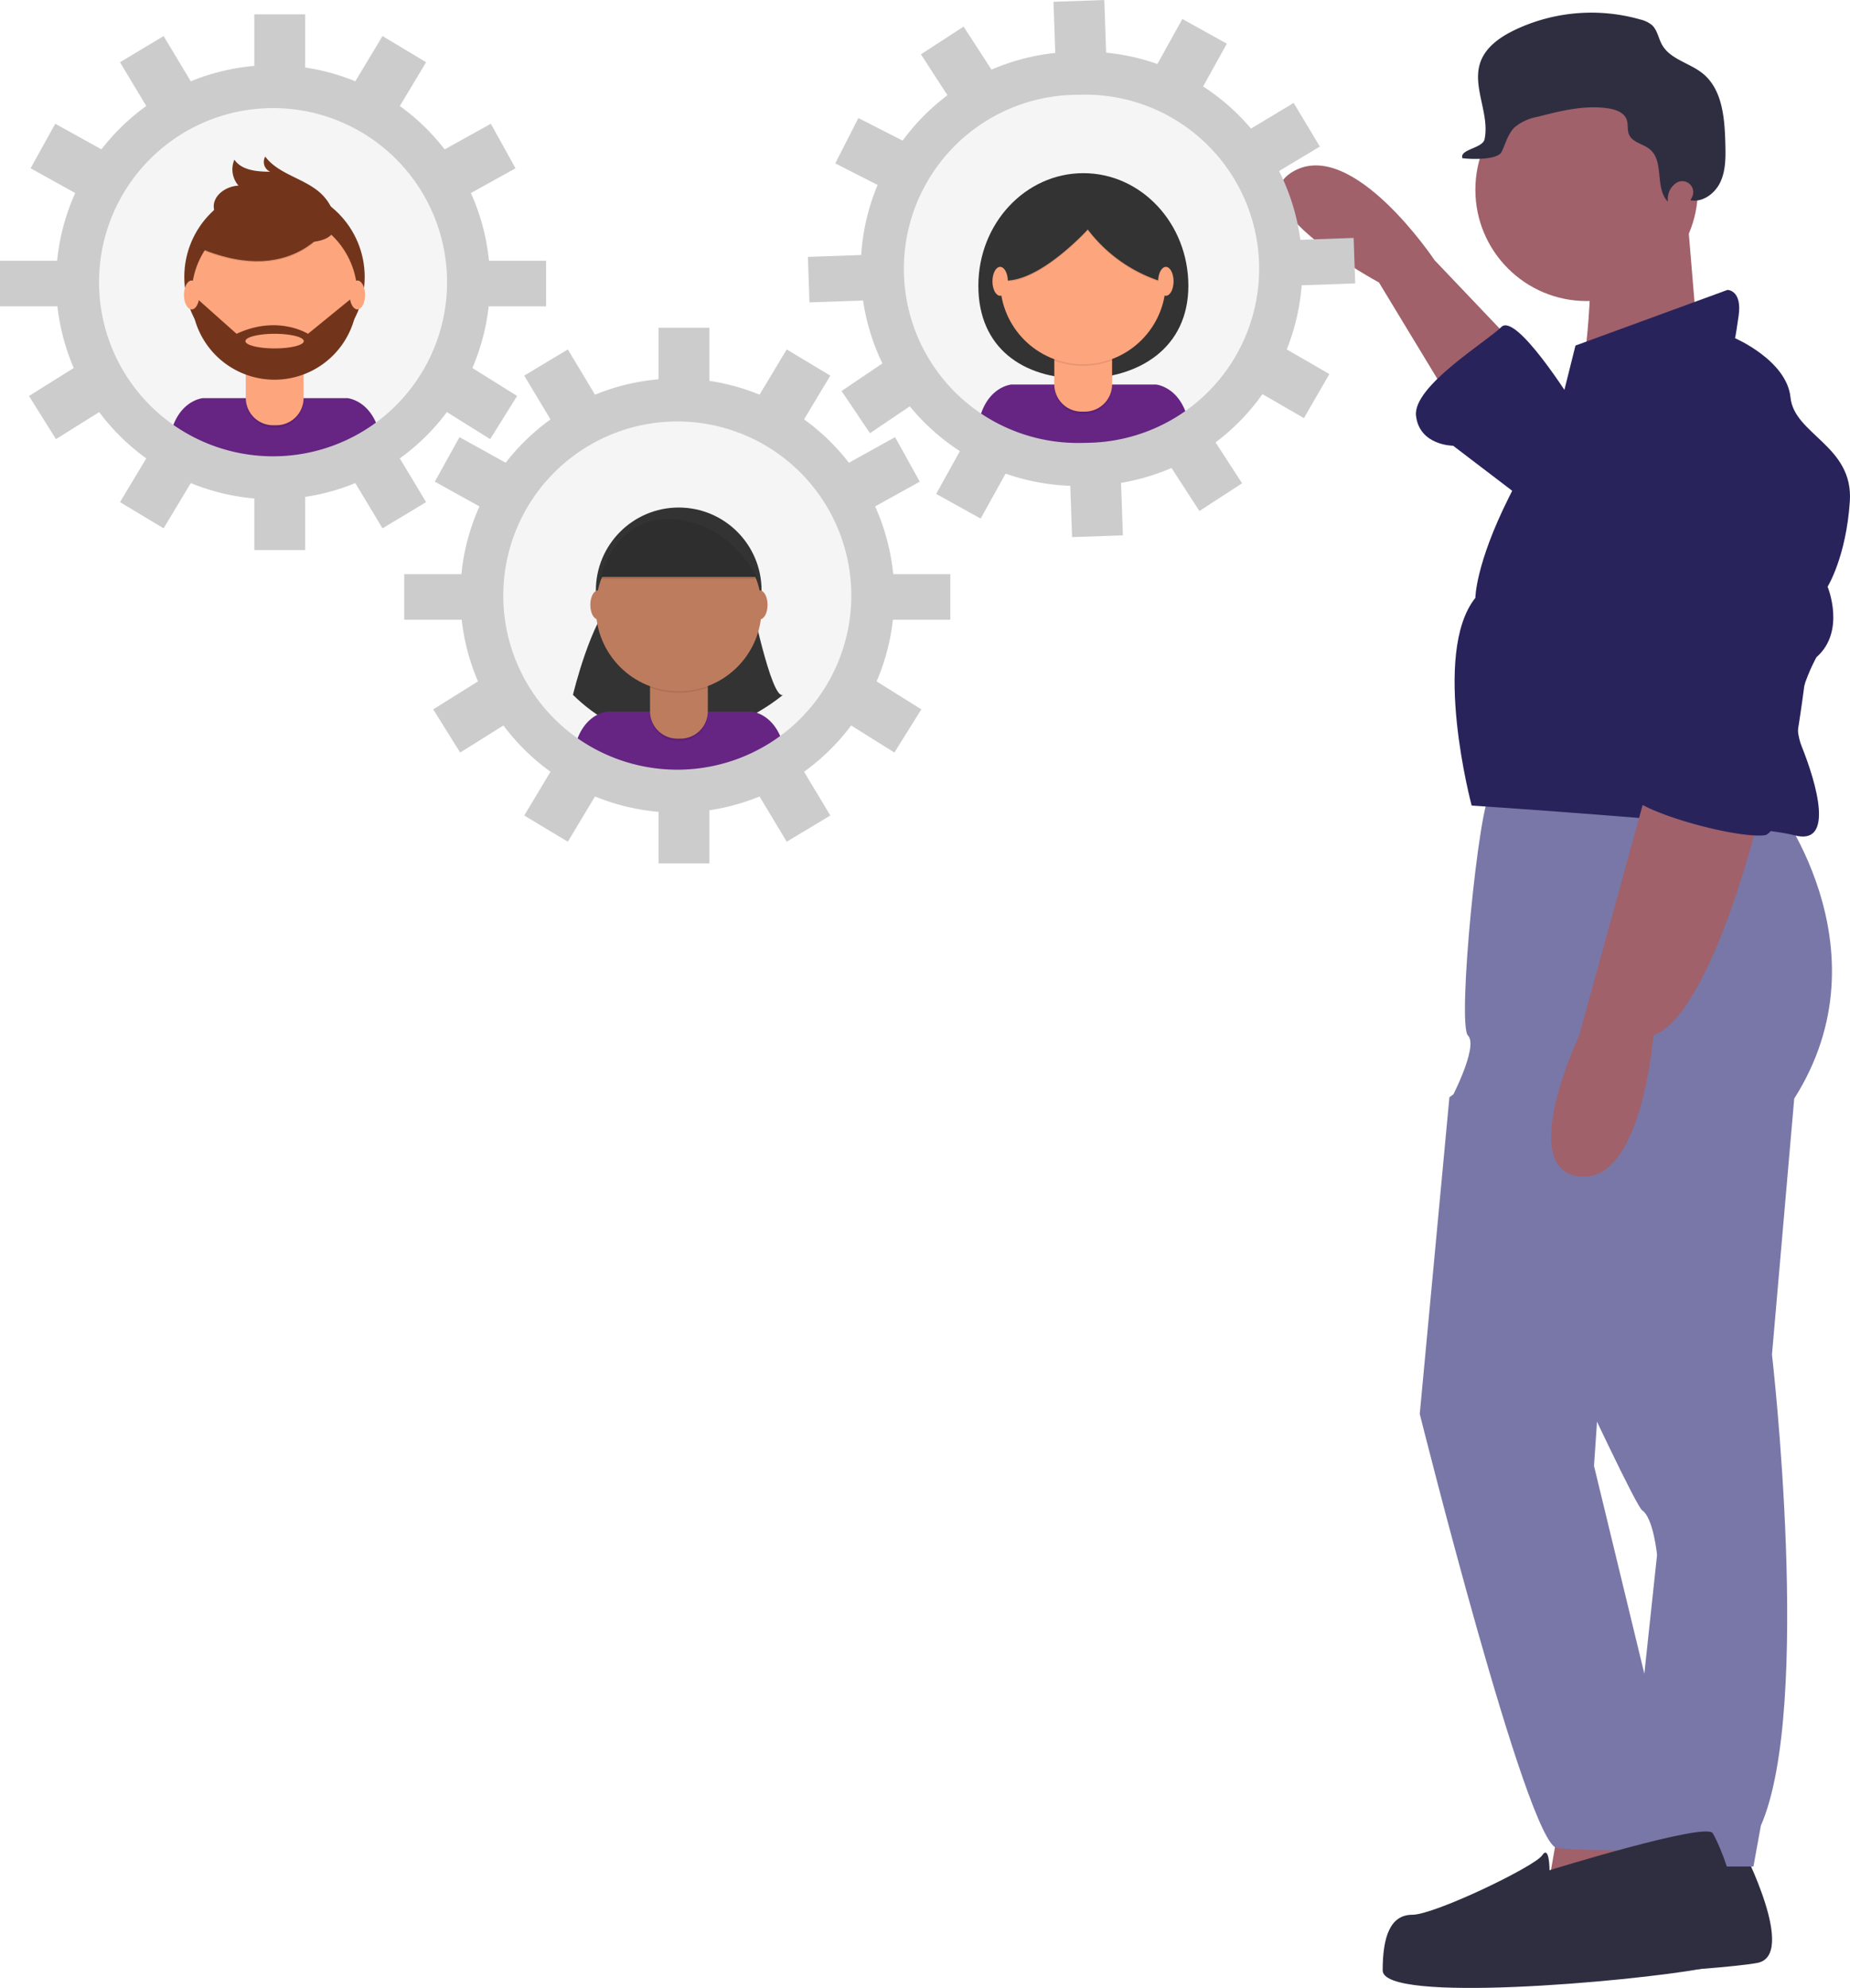 <svg xmlns="http://www.w3.org/2000/svg" xmlns:xlink="http://www.w3.org/1999/xlink" width="388.624" height="417.37" viewBox="0 0 388.624 417.37"><defs><linearGradient id="a" x1="0.5" y1="1" x2="0.5" gradientUnits="objectBoundingBox"><stop offset="0" stop-color="gray" stop-opacity="0.251"/><stop offset="0.535" stop-color="gray" stop-opacity="0.122"/><stop offset="1" stop-color="gray" stop-opacity="0.102"/></linearGradient></defs><path d="M417.241,158.66,401.664,142.3s-17.135-25.7-29.6-18.692,17.913,23.365,17.913,23.365l15.577,25.7Z" transform="translate(-100.305 -87.668)" fill="#a0616a"/><path d="M317.227,787.668s11.683,22.587,3.115,24.144-50.625,3.894-51.4,1.558-7.01-10.125-2.336-13.24,23.365-5.452,23.365-5.452l6.231-6.231Z" transform="translate(48.776 -399.685)" fill="#2f2e41"/><path d="M308.949,371.407s24.923,31.154,4.673,63.086l-4.673,53.74s8.567,73.99-2.337,98.914l-1.558,8.567H277.8l7.01-65.423s-.779-7.789-3.115-9.346-40.5-85.673-40.5-85.673,6.231-11.683,3.894-14.019,2.337-49.067,4.673-50.625S308.949,371.407,308.949,371.407Z" transform="translate(63.284 -203.838)" fill="#7977a7"/><path d="M66.253,714.725l-3.115,17.913,30.375-1.557L89.618,711.61Z" transform="translate(261.586 -333.752)" fill="#a0616a"/><ellipse cx="23.365" cy="23.365" rx="23.365" ry="23.365" transform="translate(309.926 16.474)" fill="#a0616a"/><path d="M316.847,139.35l2.337,28.038L294.26,179.071s4.284-26.091,1.168-33.1Z" transform="translate(37.473 -95.617)" fill="#a0616a"/><path d="M257.115,192.648l2.337-9.346,31.933-11.683s3.115,0,2.337,5.452-.779,4.673-.779,4.673,10.9,4.673,11.683,12.462,13.24,10.125,12.461,21.808-4.673,17.913-4.673,17.913,3.894,9.346-2.336,14.8c0,0-6.231,10.9-3.115,18.692s7.01,21.029-1.558,18.692-67.76-6.231-67.76-6.231-8.567-31.933.779-43.615c0,0,0-7.01,7.01-21.029S257.115,192.648,257.115,192.648Z" transform="translate(71.503 -110.751)" fill="#29235c"/><path d="M313.373,371.465s-10.125,42.836-22.587,47.51c0,0-2.336,31.154-15.577,29.6s0-29.6,0-29.6l14.8-53.74Z" transform="translate(56.524 -201.559)" fill="#a0616a"/><path d="M376.871,201.555s-11.683-18.692-14.8-15.577-18.692,12.462-17.913,18.692,7.788,6.231,7.788,6.231L368.3,223.362Z" transform="translate(-46.695 -117.321)" fill="#29235c"/><path d="M306.871,478.177l-9.346,6.718-6.231,66.493s22.587,90.346,28.817,91.125,31.933.779,31.154-1.558-4.673-11.683-4.673-14.019-8.123-21.022-8.123-21.022L327.9,562.292l2.337-34.269Z" transform="translate(6.949 -254.53)" fill="#7977a7"/><path d="M313.931,789.28s32.712-10.125,34.269-7.789,11.948,25.886-2.593,28.52-66.724,7.307-66.724.3,1.558-11.683,6.231-11.683,25.7-10.125,27.26-12.462S313.931,789.28,313.931,789.28Z" transform="translate(11.572 -396.624)" fill="#2f2e41"/><path d="M331.649,100.71a2.306,2.306,0,0,0-3.12-3.084l-.041.024a4.042,4.042,0,0,0-1.9,4.041c-2.809-2.8-.739-8.423-3.773-10.978-1.4-1.183-3.685-1.443-4.406-3.132-.42-.983-.134-2.148-.5-3.151-.55-1.489-2.307-2.111-3.877-2.345-4.938-.736-9.932.517-14.767,1.76a10.356,10.356,0,0,0-4.942,2.266c-1.364,1.37-1.839,3.362-2.675,5.1s-6.322,1.586-8.24,1.339c-.667-1.894,4.257-2.037,4.659-4,1.1-5.376-2.727-11.094-.85-16.25,1.131-3.107,4.085-5.164,7.06-6.609a37.469,37.469,0,0,1,26.511-2.262,5.886,5.886,0,0,1,2.449,1.184c1.132,1.057,1.342,2.753,2.1,4.106,1.718,3.082,5.791,3.814,8.538,6.029,4.16,3.354,4.629,9.409,4.764,14.751.068,2.69.116,5.485-.986,7.941s-3.713,4.456-6.354,3.941C331.412,101.178,331.532,100.951,331.649,100.71Z" transform="translate(23.797 -59.335)" fill="#2f2e41"/><path d="M256.874,227.3a16.6,16.6,0,0,1,20.256,1.029c5.368,4.561,11.142,11.1,10.719,17.862-.779,12.461-5.452,63.865-11.683,64.644s-28.817-5.452-28.817-9.346,5.452-8.567,5.452-8.567l-6.62-39.718a26.254,26.254,0,0,1,10.343-25.656Z" transform="translate(94.508 -135.477)" fill="#29235c"/><g transform="translate(187.095 16.284)" opacity="0.5"><ellipse cx="40.103" cy="40.103" rx="40.103" ry="40.103" transform="translate(0)" fill="url(#a)"/></g><ellipse cx="39.258" cy="39.258" rx="39.258" ry="39.258" transform="translate(187.863 16.873)" fill="#f5f5f5"/><path d="M495.8,149.1c0,13.059,9.383,19.485,21.565,19.485s22.55-6.426,22.55-19.485-9.876-23.645-22.058-23.645S495.8,136.04,495.8,149.1Z" transform="translate(-290.28 -89.099)" fill="#333"/><path d="M517.395,223.839a39.075,39.075,0,0,1-21.579-6.458c1.447-7.906,6.952-8.356,6.952-8.356h30.354s5.195.427,6.817,7.7A39.077,39.077,0,0,1,517.395,223.839Z" transform="translate(-290.306 -128.295)" fill="#662483"/><path d="M304.065,133.874H291.923v10.052a5.732,5.732,0,0,0,5.732,5.732h.677a5.732,5.732,0,0,0,5.732-5.732V133.874Z" transform="translate(-70.448 -62.788)" opacity="0.1"/><path d="M302.971,133.027h-9.954a1.094,1.094,0,0,0-1.094,1.094v8.958a5.732,5.732,0,0,0,5.732,5.732h.677a5.732,5.732,0,0,0,5.732-5.732v-8.958A1.094,1.094,0,0,0,302.971,133.027Z" transform="translate(-70.448 -62.39)" fill="#fda57d"/><path d="M538.163,198.21a17.474,17.474,0,0,1-12.142.034v-1.491h12.142Z" transform="translate(-304.57 -122.539)" opacity="0.1"/><ellipse cx="17.403" cy="17.403" rx="17.403" ry="17.403" transform="translate(210.097 41.678)" fill="#fda57d"/><path d="M539.1,152.641a31.254,31.254,0,0,1-19.047-11.823s-10.837,11.932-18.391,10.618c0,0-4.379-4.6,0-9.2s7.772-10.4,13.574-9.633,12.917,1.095,15.982,3.831S539.1,152.641,539.1,152.641Z" transform="translate(-291.545 -92.423)" opacity="0.1"/><path d="M539.1,152.229a31.254,31.254,0,0,1-19.047-11.822s-10.837,11.932-18.391,10.618c0,0-4.379-4.6,0-9.2s7.772-10.4,13.574-9.633,12.917,1.095,15.982,3.831S539.1,152.229,539.1,152.229Z" transform="translate(-291.545 -92.229)" fill="#333"/><ellipse cx="1.619" cy="3.035" rx="1.619" ry="3.035" transform="translate(243.292 56.029)" fill="#fda57d"/><ellipse cx="1.619" cy="3.035" rx="1.619" ry="3.035" transform="translate(208.481 56.029)" fill="#fda57d"/><g transform="translate(17.256 19.144)" opacity="0.5"><ellipse cx="40.103" cy="40.103" rx="40.103" ry="40.103" transform="translate(0)" fill="url(#a)"/></g><ellipse cx="39.258" cy="39.258" rx="39.258" ry="39.258" transform="translate(18.024 19.733)" fill="#f5f5f5"/><path d="M837.249,229.226a39.075,39.075,0,0,1-21.579-6.458c1.447-7.906,6.952-8.356,6.952-8.356h30.354s5.195.427,6.818,7.7A39.078,39.078,0,0,1,837.249,229.226Z" transform="translate(-779.998 -130.822)" fill="#662483"/><ellipse cx="18.949" cy="18.949" rx="18.949" ry="18.949" transform="translate(38.713 39.215)" fill="#72351c"/><path d="M623.918,139.261H611.777v10.052a5.732,5.732,0,0,0,5.732,5.732h.677a5.732,5.732,0,0,0,5.732-5.732Z" transform="translate(-560.141 -65.314)" opacity="0.1"/><path d="M622.825,138.414H612.87a1.094,1.094,0,0,0-1.094,1.094v8.958a5.732,5.732,0,0,0,5.732,5.732h.677a5.732,5.732,0,0,0,5.732-5.732v-8.958a1.094,1.094,0,0,0-1.094-1.094Z" transform="translate(-560.141 -64.917)" fill="#fda57d"/><path d="M858.017,203.6a17.474,17.474,0,0,1-12.142.034v-1.492h12.142Z" transform="translate(-794.262 -125.065)" opacity="0.1"/><ellipse cx="17.403" cy="17.403" rx="17.403" ry="17.403" transform="translate(40.259 44.538)" fill="#fda57d"/><path d="M862.029,139.961s-7.334,14.888-28.024,6.24l4.816-7.553,8.539-3.065Z" transform="translate(-791.971 -93.85)" opacity="0.1"/><path d="M862.029,139.549s-7.334,14.888-28.024,6.24l4.816-7.553,8.539-3.065Z" transform="translate(-791.971 -93.656)" fill="#72351c"/><path d="M858.433,130.915a10.054,10.054,0,0,0-2.492-4.053c-3.424-3.384-9.035-4.1-11.913-7.956a2.253,2.253,0,0,0,1.032,3.178c-2.754-.018-5.954-.259-7.513-2.53a5.159,5.159,0,0,0,.87,5.447c-2.444.111-5.053,1.77-5.211,4.212a4.863,4.863,0,0,0,2.251,4.1A12.516,12.516,0,0,0,840,135.023C844.651,136.048,861.465,140.342,858.433,130.915Z" transform="translate(-788.31 -86.028)" fill="#72351c"/><path d="M824.593,173.928h.461l8.976,7.991c8.648-4.05,15,0,15,0l9.414-7.663.949.119a17.4,17.4,0,1,1-34.8-.448Zm17.429,11.056c3.386,0,6.13-.686,6.13-1.533s-2.745-1.533-6.13-1.533-6.13.686-6.13,1.533S838.637,184.984,842.022,184.984Z" transform="translate(-784.334 -111.834)" fill="#72351c"/><ellipse cx="1.619" cy="3.035" rx="1.619" ry="3.035" transform="translate(73.453 58.889)" fill="#fda57d"/><ellipse cx="1.619" cy="3.035" rx="1.619" ry="3.035" transform="translate(38.642 58.889)" fill="#fda57d"/><g transform="translate(102.171 84.939)" opacity="0.5"><ellipse cx="40.103" cy="40.103" rx="40.103" ry="40.103" transform="translate(0)" fill="url(#a)"/></g><ellipse cx="39.258" cy="39.258" rx="39.258" ry="39.258" transform="translate(103.016 85.565)" fill="#f5f5f5"/><path d="M693.424,292.723s4.452,21.927,6.88,20.713c0,0-23.429,20.236-44.115,0,0,0,3.642-15.452,8.9-20.713Z" transform="translate(-535.828 -167.55)" fill="#333"/><path d="M677.331,353.136a39.075,39.075,0,0,1-21.579-6.458c1.447-7.906,6.951-8.356,6.951-8.356h30.354s5.195.427,6.817,7.7A39.077,39.077,0,0,1,677.331,353.136Z" transform="translate(-535.166 -188.936)" fill="#662483"/><ellipse cx="17.403" cy="17.403" rx="17.403" ry="17.403" transform="translate(125.173 106.556)" fill="#333"/><path d="M464,263.171H451.859v10.052a5.732,5.732,0,0,0,5.732,5.732h.677A5.732,5.732,0,0,0,464,273.223V263.171Z" transform="translate(-315.309 -123.429)" opacity="0.1"/><path d="M462.907,262.324h-9.954a1.094,1.094,0,0,0-1.094,1.094v8.958a5.732,5.732,0,0,0,5.732,5.732h.677A5.732,5.732,0,0,0,464,272.376v-8.958a1.094,1.094,0,0,0-1.094-1.094Z" transform="translate(-315.309 -123.032)" fill="#be7c5e"/><path d="M698.1,327.507a17.475,17.475,0,0,1-12.142.034v-1.492H698.1Z" transform="translate(-549.43 -183.18)" opacity="0.1"/><ellipse cx="17.403" cy="17.403" rx="17.403" ry="17.403" transform="translate(125.173 110.333)" fill="#be7c5e"/><path d="M699.285,273.985H666.1s2.833-13.4,15.379-12.546S699.285,273.985,699.285,273.985Z" transform="translate(-540.071 -152.859)" fill="#333"/><ellipse cx="1.619" cy="3.035" rx="1.619" ry="3.035" transform="translate(158.001 123.959)" fill="#be7c5e"/><ellipse cx="1.619" cy="3.035" rx="1.619" ry="3.035" transform="translate(124.004 123.959)" fill="#be7c5e"/><path d="M699.285,274.832H666.1s2.833-13.4,15.379-12.546S699.285,274.832,699.285,274.832Z" transform="translate(-540.071 -153.256)" opacity="0.1"/><path d="M657.743,215.666A36.553,36.553,0,1,0,694.3,252.218a36.553,36.553,0,0,0-36.553-36.553m0-9.027a45.579,45.579,0,1,1-45.579,45.579A45.579,45.579,0,0,1,657.743,206.639Z" transform="translate(-515.469 -127.176)" fill="#ccc"/><rect width="10.685" height="11.247" transform="translate(138.338 68.808)" fill="#ccc"/><rect width="11.247" height="10.685" transform="translate(115.916 88.507) rotate(-121)" fill="#ccc"/><rect width="11.247" height="10.685" transform="matrix(-0.875, -0.485, 0.485, -0.875, 101.181, 106.581)" fill="#ccc"/><rect width="10.685" height="11.247" transform="translate(96.666 157.993) rotate(-122)" fill="#ccc"/><rect width="10.685" height="11.247" transform="matrix(-0.485, -0.875, 0.875, -0.485, 183.367, 106.581)" fill="#ccc"/><rect width="11.247" height="10.685" transform="translate(187.88 157.993) rotate(-148)" fill="#ccc"/><rect width="10.685" height="11.247" transform="translate(168.63 88.507) rotate(-149)" fill="#ccc"/><rect width="10.685" height="11.247" transform="translate(138.338 170.03)" fill="#ccc"/><rect width="10.685" height="11.247" transform="translate(119.281 176.72) rotate(-149)" fill="#ccc"/><rect width="11.247" height="10.685" transform="translate(165.264 176.72) rotate(-121)" fill="#ccc"/><rect width="12.934" height="9.56" transform="translate(186.7 120.544)" fill="#ccc"/><rect width="12.934" height="9.56" transform="translate(84.915 120.544)" fill="#ccc"/><path d="M817.66,91.756a36.553,36.553,0,1,0,36.553,36.553A36.553,36.553,0,0,0,817.66,91.756m0-9.027a45.579,45.579,0,1,1-45.579,45.579A45.58,45.58,0,0,1,817.66,82.729Z" transform="translate(-760.301 -69.061)" fill="#ccc"/><rect width="10.685" height="11.247" transform="translate(53.423 3.013)" fill="#ccc"/><rect width="11.247" height="10.685" transform="translate(31.001 22.712) rotate(-121)" fill="#ccc"/><rect width="11.247" height="10.685" transform="matrix(-0.875, -0.485, 0.485, -0.875, 16.266, 40.786)" fill="#ccc"/><rect width="10.685" height="11.247" transform="translate(11.752 92.197) rotate(-122)" fill="#ccc"/><rect width="10.685" height="11.247" transform="matrix(-0.485, -0.875, 0.875, -0.485, 98.453, 40.786)" fill="#ccc"/><rect width="11.247" height="10.685" transform="translate(102.966 92.198) rotate(-148)" fill="#ccc"/><rect width="10.685" height="11.247" transform="translate(83.716 22.712) rotate(-149)" fill="#ccc"/><rect width="10.685" height="11.247" transform="translate(53.423 104.235)" fill="#ccc"/><rect width="10.685" height="11.247" transform="translate(34.367 110.925) rotate(-149)" fill="#ccc"/><rect width="11.247" height="10.685" transform="translate(80.35 110.925) rotate(-121)" fill="#ccc"/><rect width="12.934" height="9.56" transform="translate(101.785 54.749)" fill="#ccc"/><rect width="12.934" height="9.56" transform="translate(0 54.749)" fill="#ccc"/><path d="M497.141,86.454q-.644,0-1.291.022a36.55,36.55,0,1,0,1.245,73.089c.429-.006.859-.013,1.291-.028a36.55,36.55,0,1,0-1.245-73.089m0-9.021v0a45.576,45.576,0,1,1,1.56,91.139c-.533.011-1.073.021-1.6.021a45.576,45.576,0,1,1-1.559-91.139c.533-.011,1.072-.021,1.6-.021Z" transform="translate(-269.929 -66.571)" fill="#ccc"/><rect width="11.247" height="10.685" transform="matrix(-0.035, -0.999, 0.999, -0.035, 221.695, 11.611)" fill="#ccc"/><rect width="11.247" height="10.685" transform="translate(199.579 20.838) rotate(-122.988)" fill="#ccc"/><rect width="11.247" height="10.685" transform="translate(185.481 39.412) rotate(-152.988)" fill="#ccc"/><rect width="10.685" height="11.247" transform="matrix(-0.559, -0.829, 0.829, -0.559, 182.753, 90.95)" fill="#ccc"/><rect width="10.685" height="11.247" transform="matrix(-0.515, -0.857, 0.857, -0.515, 267.618, 36.56)" fill="#ccc"/><rect width="11.247" height="10.685" transform="translate(273.912 87.784) rotate(-149.988)" fill="#ccc"/><rect width="10.685" height="11.247" transform="translate(252.262 19.008) rotate(-150.988)" fill="#ccc"/><rect width="11.247" height="10.685" transform="matrix(-0.035, -0.999, 0.999, -0.035, 225.207, 112.772)" fill="#ccc"/><rect width="10.685" height="11.247" transform="translate(206.004 108.88) rotate(-150.988)" fill="#ccc"/><rect width="11.247" height="10.685" transform="translate(251.959 107.286) rotate(-122.988)" fill="#ccc"/><rect width="12.934" height="9.56" transform="matrix(-0.999, 0.035, -0.035, -0.999, 284.688, 59.503)" fill="#ccc"/><rect width="12.934" height="9.56" transform="translate(169.709 53.931) rotate(-1.988)" fill="#ccc"/></svg>